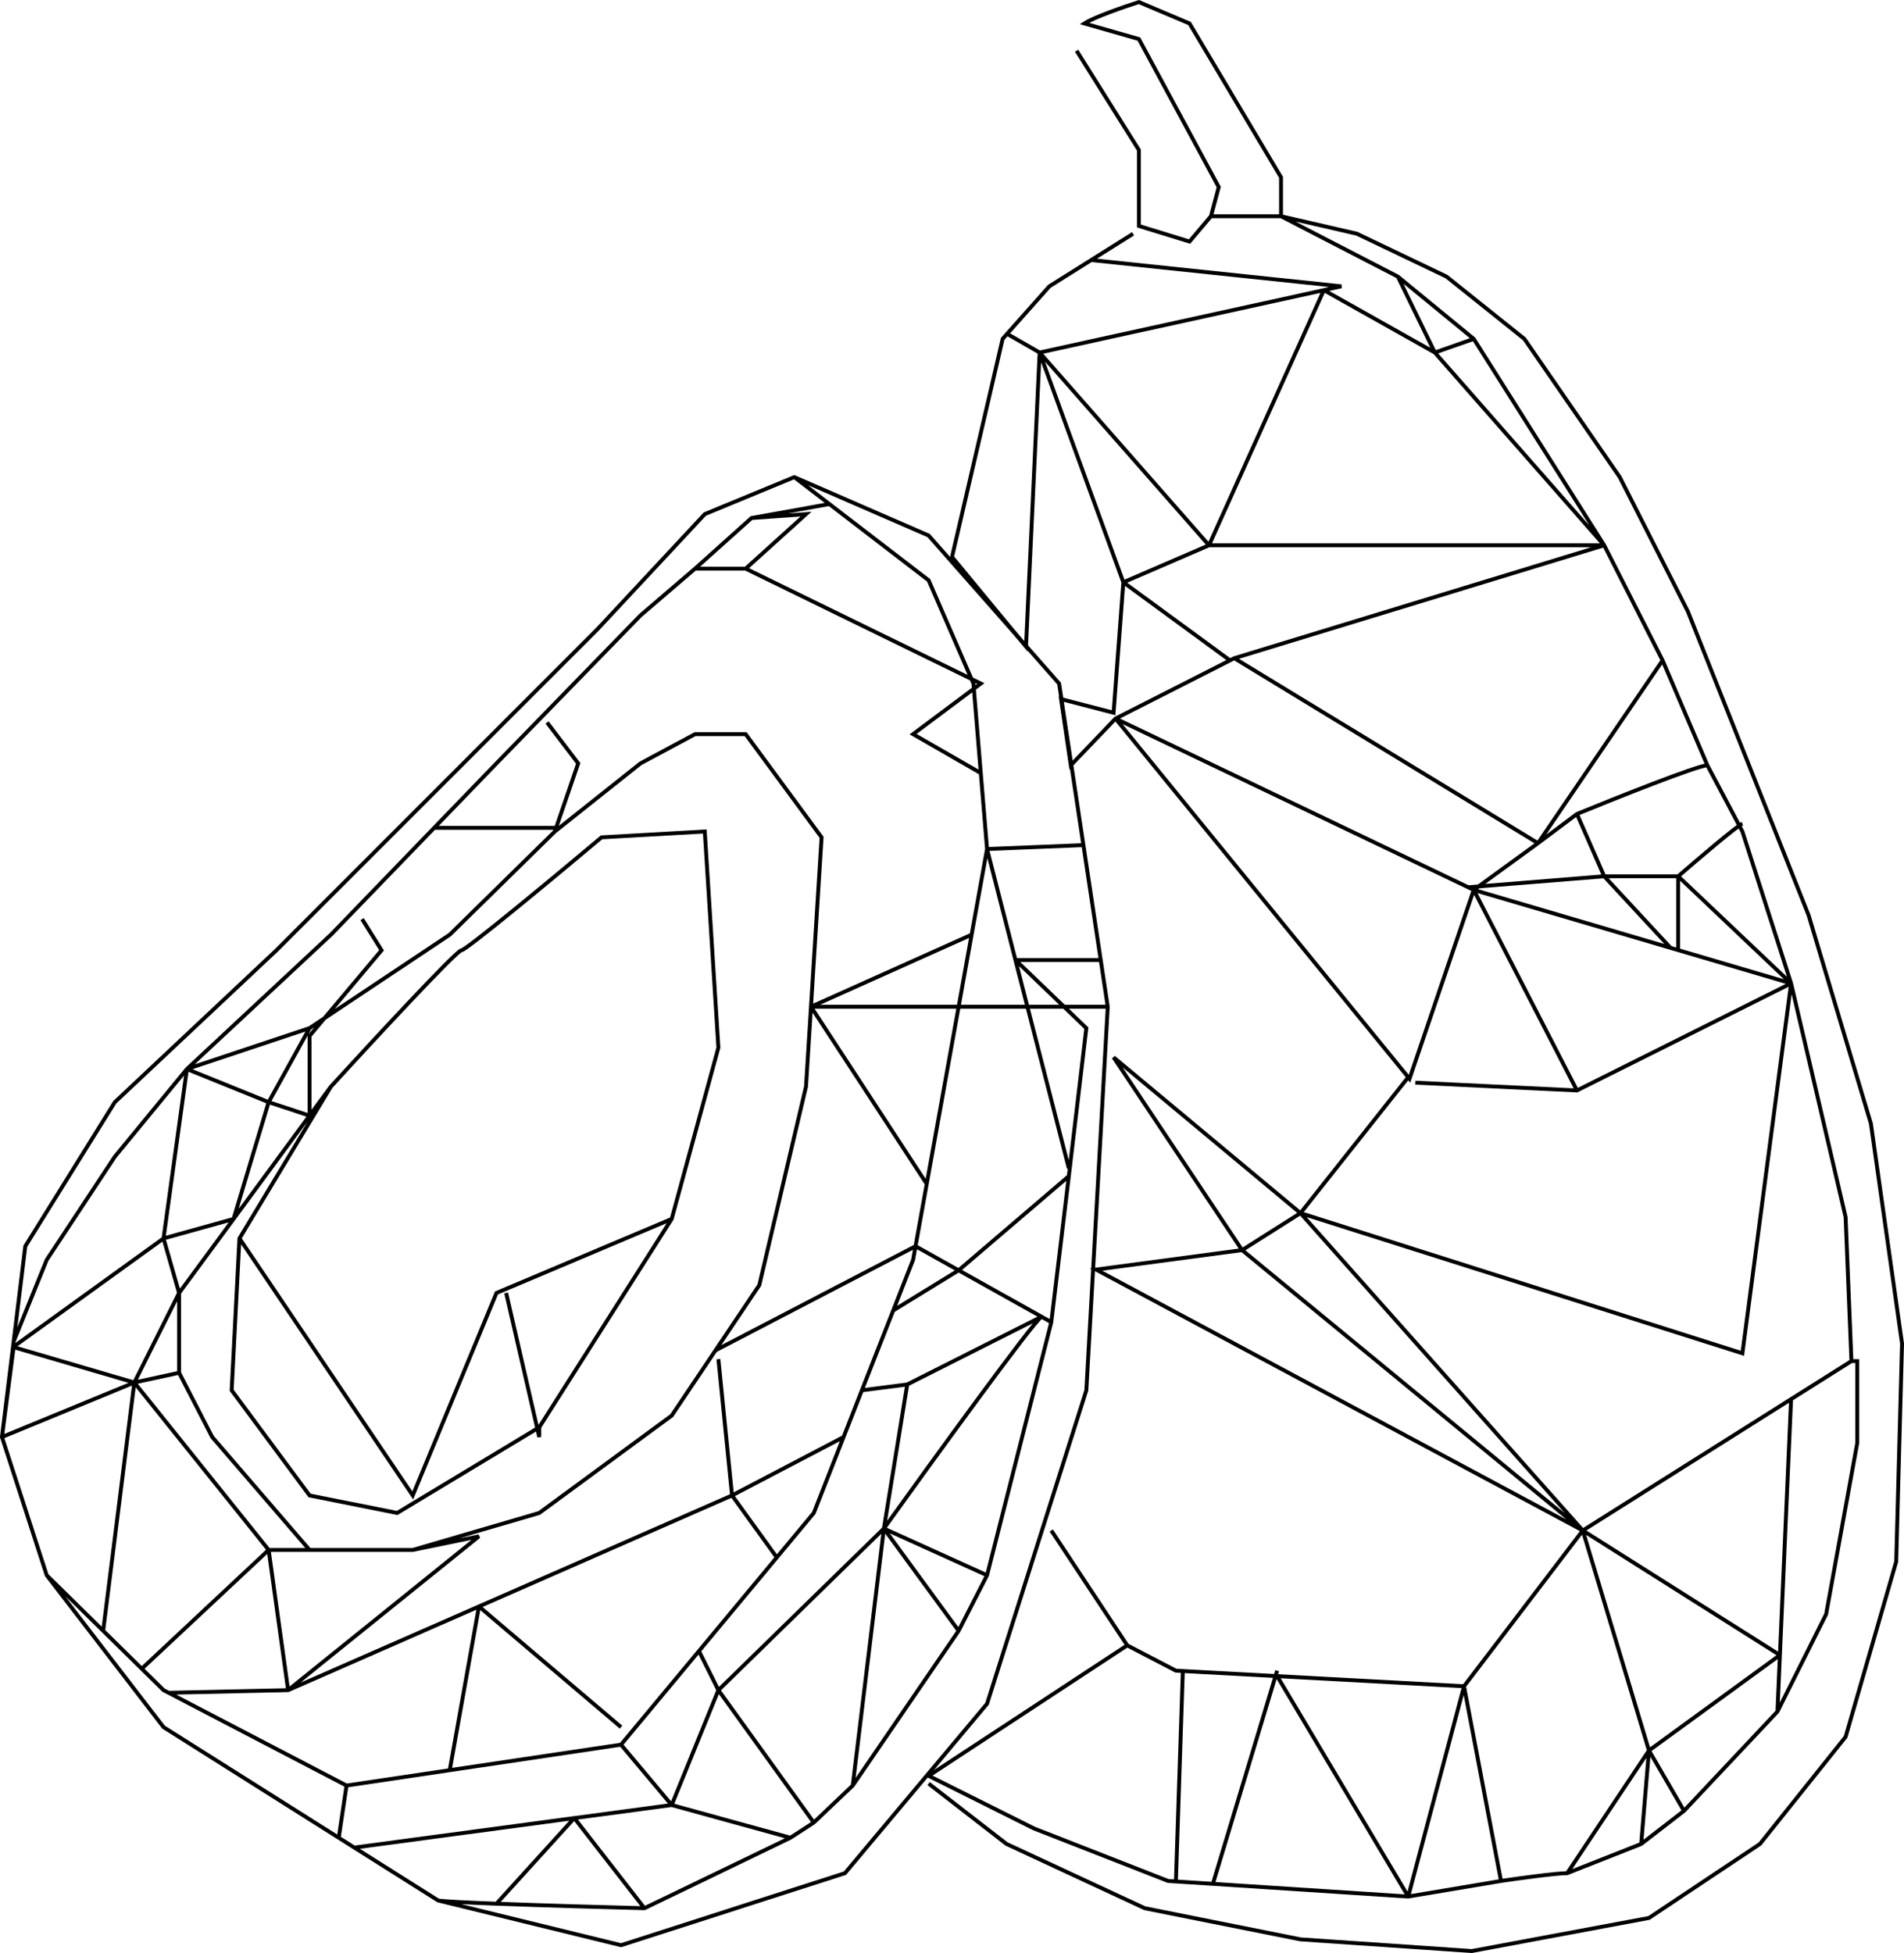 <svg width="489.011" height="501.536" viewBox="0 0 489.011 501.536" fill="none" xmlns="http://www.w3.org/2000/svg" xmlns:xlink="http://www.w3.org/1999/xlink">
	<desc>
			Created with Pixso.
	</desc>
	<defs/>
	<path id="Vector 1" d="M238.51 137.53L272.01 175.53L278.26 217.03L282.7 246.53L284.51 258.53L279.01 357.03L253.51 437.53L217.01 481.03L159.5 499.53L112.51 488.03L91 474.46L87 471.93L42 443.53L12 404.53L0.5 369.03L3.33 345.95L3.5 344.53L6.5 320.03L29.5 283.03L71 244.03L153.5 161.53L181.01 132.03L204.01 122.53L238.51 137.53ZM204.01 122.53L213.01 129.44L238.51 149.03L250.01 175.53L251.9 198.53L253.51 218.03L260.8 246.53L274.51 300.03M34.5 355.03L46 332.03L59.99 313.03L79.5 286.5L85 279.03C95.67 267.36 117.31 244.03 118.51 244.03C119.71 244.03 143 224.69 154.5 215.03L181.01 213.53L184.51 269.03L172.51 313.03L138.5 366.53L102.01 388.53L79.5 384.03L59.5 357.03L61.5 318.03L85 279.03M48 274.53L79.5 264.03L115.51 240.03L142.5 213.53L143.68 212.59L164.51 196.03L178.51 188.53L191.51 188.53L211.01 215.03L208.29 258.53L207.01 279.03L195.01 330.03L183.76 346.78L172.51 363.53L138.5 388.53L106.01 398.03M74 434.03L123.01 394.53L106.01 398.03L79.5 398.03L69 398.03M79.5 398.03L54.5 369.03L46 352.53L46 332.03M253.51 218.03L249.54 240.03L246.21 258.53L238.02 304.03L235.14 320.03L234.51 323.53L229.41 336.53L221.36 357.03L216.66 369.03L209.01 388.53L199.51 399.95L179.51 423.99L159.5 448.03L115.51 454.58L89 458.53L43.31 434.71L42 434.03L36.41 428.53L26.5 418.79L12 404.53M208.29 258.53L249.54 240.03M246.21 258.53L284.51 258.53M208.29 258.53L246.21 258.53M208.29 258.53L238.02 304.03M178.51 146.03L191.51 146.03L251.9 175.53L234.51 188.53L251.9 198.53M191.51 146.03L207.01 132.03L193.01 133.03M3.5 344.53L12 323.53L29.5 297.03L48 274.53L85 240.03L111.51 212.59L127.51 196.03L164.51 158.03L178.51 146.03L193.01 133.03L213.01 129.44M42 318.03L48 274.53M59.99 313.03L42 318.03L3.33 345.95M34.5 355.03L69 398.03L74 434.03M69 398.03L36.41 428.53M34.5 355.03L26.5 418.79M46 352.53L34.5 355.03L0.5 369.03M61.5 318.03L106.01 384.03L127.51 332.03L172.51 313.03M130 332.03L138.5 369.03L138.5 366.53M43.31 434.71L74 434.03L123.01 412.54L188.01 384.03L216.66 369.03M188.01 384.03L199.51 399.95M184.51 349.03L188.01 384.03M123.01 412.54L159.5 443.53M123.01 412.54L115.51 454.58M89 458.53L87 471.93M159.5 448.03L172.51 463.53M179.51 423.99L184.51 434.03L209.01 468.03M184.51 434.03L172.51 463.53M91 474.46L147.5 466.88L172.51 463.53L203.01 471.93M112.51 488.03C113.47 488.26 119.52 488.57 127.51 488.87C139.39 489.32 155.53 489.78 165.51 490.03L203.01 471.93L209.01 468.03L219.01 458.53L246.21 418.79L253.51 404.53L270.01 339.53L274.51 302.03L279.01 264.03L260.8 246.53M253.51 218.03L278.26 217.03M260.8 246.53L282.7 246.53M235.14 320.03L246.21 326.22L267.51 338.13L270.01 339.53M274.51 302.03L246.21 326.22M229.41 336.53L246.21 326.22M267.51 338.13C265.51 339.25 239.67 374.86 227.01 392.53M233.01 355.53L227.01 392.53L219.01 458.53M246.21 418.79L227.01 392.53M253.51 404.53L227.01 392.53M267.51 338.13L233.01 355.53L221.36 357.03M227.01 392.53L184.51 434.03M147.5 466.88L165.51 490.03M147.5 466.88L127.51 488.87M140.5 185.53L148.5 196.03L142.5 213.53M111.51 212.59L143.68 212.59M93 236.03L98 244.03L79.5 266.03L79.5 286.5M48 274.53L69 283.03L79.5 286.5M69 283.03L59.99 313.03M69 283.03L79.5 264.03M46 332.03L42 318.03M34.5 355.03L3.5 345.95L0.5 369.03M183.76 346.78L235.14 320.03" stroke="#000000" stroke-opacity="1" stroke-width="1"/>
	<path id="Vector 2" d="M276.51 13.03L292.51 38.53L292.51 58.03L305.51 62.03L311.01 55.53L313.01 48.03L292.51 10.03L278.51 6.03C280.91 4.43 288.84 1.69 292.51 0.53L305.51 6.03L329.01 45.53L329.01 55.53M238.51 458.03L258.51 473.53L294.01 490.03L334.01 498.03L378.01 501.03L423.51 492.53L452.01 473.53L474.01 446.03L487.01 401.03L488.51 345.03L480.51 288.53L464.51 235.03L433.51 157.03L416.01 122.53L391.51 87.03L371.51 71.03L348.51 60.03L329.01 55.53L311.01 55.53M291.01 60.03L280.26 66.78L269.51 73.53L258.65 85.73L257.51 87.03L244.51 143.03L263.51 166.03L267.01 90.53M267.01 90.53L340.01 74.51L344.51 73.53L280.26 66.78M258.65 85.73L267.01 90.53L310.51 140.03M267.01 90.53L288.51 149.53L286.01 183.03L272.51 179.53L275.01 196.53L286.51 184.53L315.91 169.59L317.01 169.03L412.01 140.03M286.51 184.53L361.68 276.63L362.01 277.03L378.51 228.53M378.51 228.53L395.01 216.53L405.01 209.03C415.17 204.86 436.11 196.53 438.51 196.53M395.01 216.53L317.01 169.03M288.51 149.53L315.91 169.59M288.51 149.53L310.51 140.03L412.01 140.03M340.01 74.51L310.51 140.03M340.01 74.51L368.51 90.53M368.51 90.53L378.51 87.03M475.51 349.53L474.01 312.53L460.01 252.53L447.51 213.53L438.51 196.53L427.01 169.59L412.01 140.03L378.51 87.03L359.01 71.03L329.01 55.53M359.01 71.03L368.51 90.53L412.01 140.03M378.51 228.53L405.01 280.03M363.51 278.03L405.01 280.03L460.01 252.53M460.01 252.53L431.01 243.99L429.05 243.41L378.51 228.53L377.09 227.85L286.51 184.53M431.01 225.03L431.01 243.99M431.01 225.03L460.01 252.53M447.51 211.53C446.31 211.93 436.01 220.69 431.01 225.03L412.01 225.03L377.09 227.85M405.01 209.03L412.01 225.03M412.01 225.03L429.05 243.41M427.01 169.59L395.01 216.53M460.01 252.53L447.51 347.53L334.01 311.53M334.01 311.53L361.68 276.63M406.51 393.03L334.01 311.53L286.01 271.53L319.01 321.03L406.51 393.03M319.01 321.03L334.01 311.53M319.01 321.03L281.51 326.03L406.51 393.03L457.14 425.03M406.51 393.03L460.01 359.3L475.51 349.53L477.01 349.53L477.01 370.53L469.01 414.53L456.51 439.53L432.51 465.03L421.51 473.53L402.51 481.03C399.71 481.03 390.01 482.36 385.51 483.03L361.68 487.03L311.51 483.77L302.01 483.16L300.01 483.03L265.51 469.53L238.51 456.03L289.51 422.53M460.01 359.3L457.14 425.03L456.51 439.53M432.51 465.03L423.51 449.53L406.51 393.03M423.51 449.53L457.14 425.03M270.01 393.03L289.51 422.53L302.01 429.03L303.79 429.12L328.01 430.43L376.01 433.03M361.68 487.03L376.01 433.03L406.51 393.03M376.01 433.03L385.51 483.03M423.51 449.53L421.51 473.53M402.51 481.03L423.51 449.53M303.79 429.12L302.01 483.16M328.01 430.43L361.68 487.03M328.01 429.03L311.51 483.77" stroke="#000000" stroke-opacity="1" stroke-width="1"/>
</svg>
